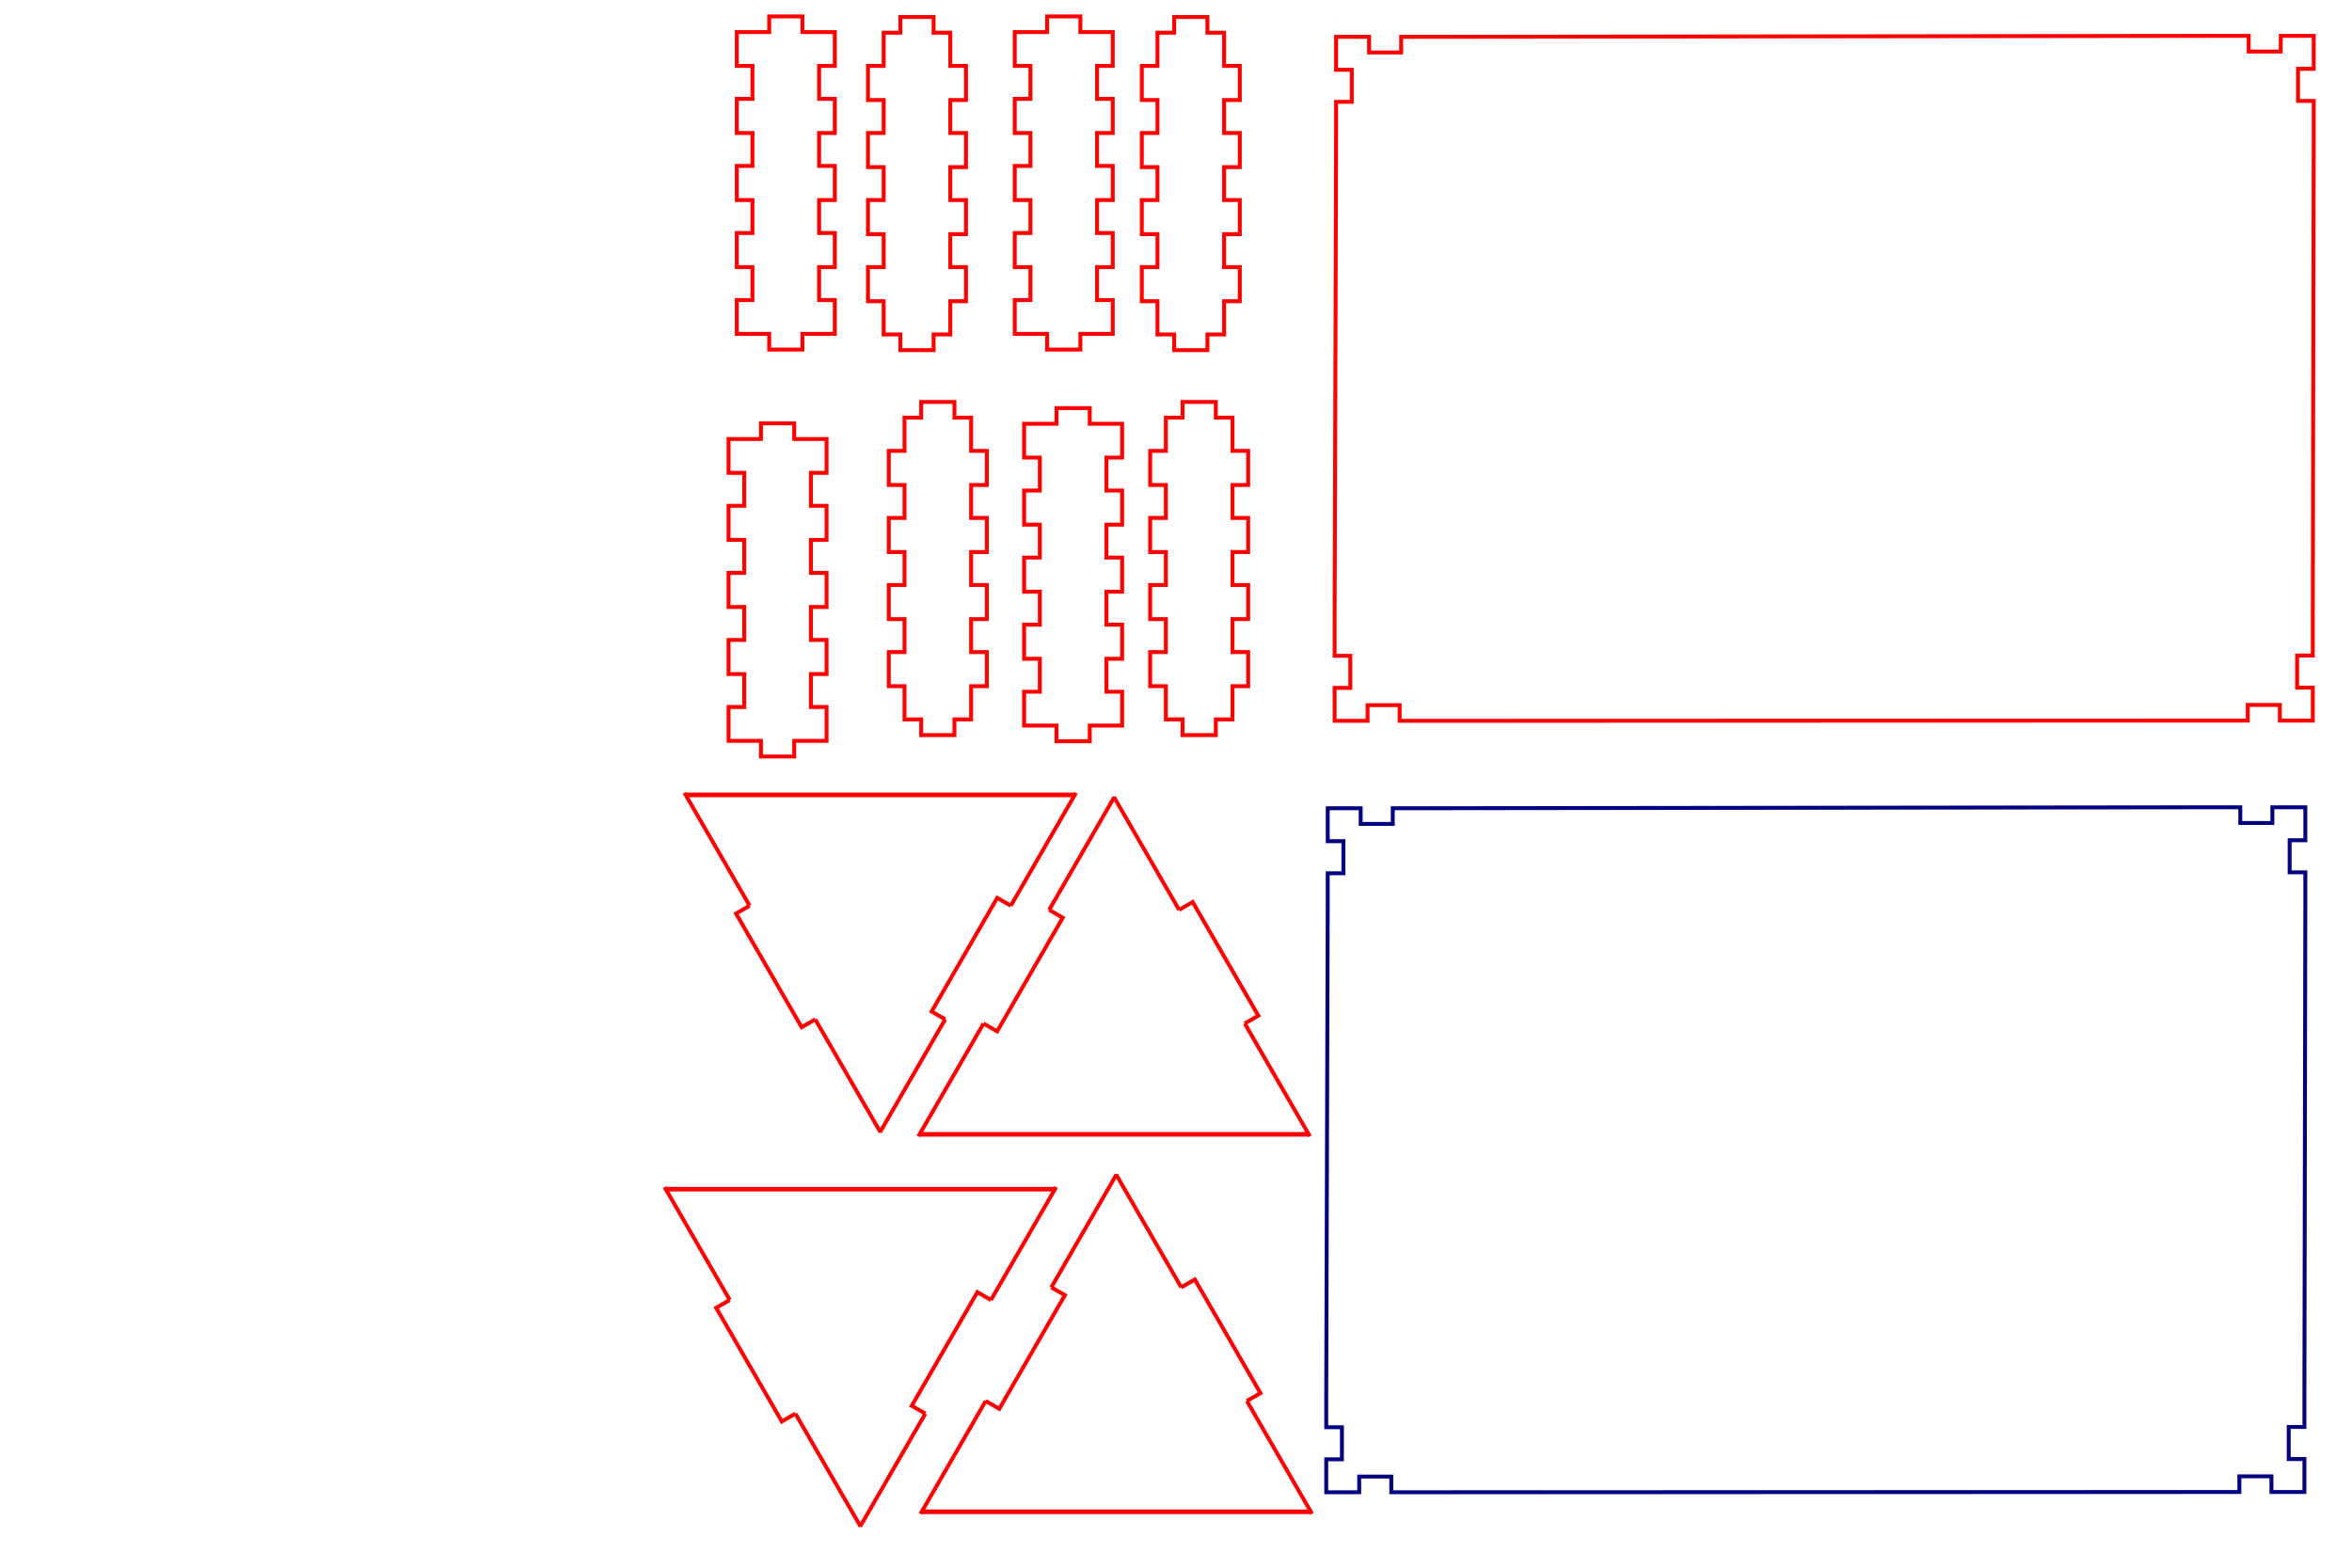 <?xml version="1.0" encoding="UTF-8" standalone="no"?>
<!-- Created with Inkscape (http://www.inkscape.org/) -->

<svg
   xmlns:dc="http://purl.org/dc/elements/1.1/"
   xmlns:cc="http://creativecommons.org/ns#"
   xmlns:rdf="http://www.w3.org/1999/02/22-rdf-syntax-ns#"
   xmlns:svg="http://www.w3.org/2000/svg"
   xmlns="http://www.w3.org/2000/svg"
   xmlns:sodipodi="http://sodipodi.sourceforge.net/DTD/sodipodi-0.dtd"
   xmlns:inkscape="http://www.inkscape.org/namespaces/inkscape"
   sodipodi:docname="hologrammeV0.svg"
   inkscape:version="0.92.3 (unknown)"
   id="svg8"
   version="1.1"
   viewBox="0 0 600 400"
   height="400mm"
   width="600mm">
  <sodipodi:namedview
     inkscape:window-maximized="1"
     inkscape:window-y="0"
     inkscape:window-x="0"
     inkscape:window-height="718"
     inkscape:window-width="1366"
     showgrid="false"
     inkscape:current-layer="layer1"
     inkscape:document-units="mm"
     inkscape:cy="795.16169"
     inkscape:cx="1265.2914"
     inkscape:zoom="0.24748737"
     inkscape:pageshadow="2"
     inkscape:pageopacity="0.0"
     borderopacity="1.0"
     bordercolor="#666666"
     pagecolor="#ffffff"
     id="base" />
  <defs
     id="defs2" />
  <g
     id="layer1"
     inkscape:groupmode="layer"
     inkscape:label="Calque 1"
     transform="translate(0,103)">
    <path
       inkscape:connector-curvature="0"
       d="m 185.863,9.019 h 8.258 V 5.019 h 8.483 v 4 h 8.258 v 8.631 h -4 v 8.406 h 4 v 8.706 h -4 v 8.406 h 4 v 8.706 h -4 v 8.406 h 4 v 8.706 h -4 v 8.406 h 4 v 8.631 h -8.258 v 4 h -8.483 v -4 h -8.258 v -8.631 h 4 v -8.406 h -4 v -8.706 h 4 v -8.406 h -4 v -8.706 h 4 v -8.406 h -4 v -8.706 h 4 v -8.406 h -4 z"
       id="box_font"
       style="fill:none;stroke:#ff0000" />
    <path
       inkscape:connector-curvature="0"
       d="m 187.958,-94.811 h 8.258 v -4 h 8.483 v 4 h 8.258 v 8.631 h -4 v 8.406 h 4 v 8.706 h -4 v 8.406 h 4 v 8.706 h -4 v 8.406 h 4 v 8.706 h -4 v 8.406 h 4 v 8.631 h -8.258 v 4 h -8.483 v -4 h -8.258 v -8.631 h 4 v -8.406 h -4 v -8.706 h 4 v -8.406 h -4 v -8.706 h 4 v -8.406 h -4 v -8.706 h 4 v -8.406 h -4 z"
       id="box_back"
       style="fill:none;stroke:#ff0000" />
    <path
       inkscape:connector-curvature="0"
       d="m 225.425,-94.661 h 4.258 v -4 h 8.483 v 4 h 4.258 v 8.481 h 4 v 8.706 h -4 v 8.406 h 4 v 8.706 h -4 v 8.406 h 4 v 8.706 h -4 v 8.406 h 4 v 8.706 h -4 v 8.481 h -4.258 v 4 h -8.483 v -4 h -4.258 v -8.481 h -4 v -8.706 h 4 v -8.406 h -4 v -8.706 h 4 v -8.406 h -4 v -8.706 h 4 v -8.406 h -4 v -8.706 h 4 z"
       id="box_left_side"
       style="fill:none;stroke:#ff0000" />
    <path
       inkscape:connector-curvature="0"
       d="m 230.738,3.562 h 4.258 v -4 h 8.483 V 3.562 h 4.258 v 8.481 h 4 v 8.706 h -4 v 8.406 h 4 v 8.706 h -4 v 8.406 h 4 v 8.706 h -4 v 8.406 h 4 v 8.706 h -4 v 8.481 h -4.258 v 4 h -8.483 v -4 h -4.258 v -8.481 h -4 v -8.706 h 4 v -8.406 h -4 v -8.706 h 4 v -8.406 h -4 v -8.706 h 4 v -8.406 h -4 v -8.706 h 4 z"
       id="box_right_side"
       style="fill:none;stroke:#ff0000" />
    <path
       style="fill:none;stroke:#ff0000"
       id="path856"
       d="m 258.866,-94.811 h 8.258 v -4 h 8.483 v 4 h 8.258 v 8.631 h -4 v 8.406 h 4 v 8.706 h -4 v 8.406 h 4 v 8.706 h -4 v 8.406 h 4 v 8.706 h -4 v 8.406 h 4 v 8.631 h -8.258 v 4 h -8.483 v -4 h -8.258 v -8.631 h 4 v -8.406 h -4 v -8.706 h 4 v -8.406 h -4 v -8.706 h 4 v -8.406 h -4 v -8.706 h 4 v -8.406 h -4 z"
       inkscape:connector-curvature="0" />
    <path
       style="fill:none;stroke:#ff0000"
       id="path858"
       d="m 295.275,-94.661 h 4.258 v -4 h 8.483 v 4 h 4.258 v 8.481 h 4 v 8.706 h -4 v 8.406 h 4 v 8.706 h -4 v 8.406 h 4 v 8.706 h -4 v 8.406 h 4 v 8.706 h -4 v 8.481 h -4.258 v 4 h -8.483 v -4 h -4.258 v -8.481 h -4 v -8.706 h 4 v -8.406 h -4 v -8.706 h 4 v -8.406 h -4 v -8.706 h 4 v -8.406 h -4 v -8.706 h 4 z"
       inkscape:connector-curvature="0" />
    <path
       style="fill:none;stroke:#ff0000"
       id="path860"
       d="m 261.257,5.126 h 8.258 V 1.126 h 8.483 V 5.126 h 8.258 v 8.631 h -4 v 8.406 h 4 v 8.706 h -4 v 8.406 h 4 v 8.706 h -4 v 8.406 h 4 v 8.706 h -4 v 8.406 h 4 v 8.631 h -8.258 v 4 h -8.483 v -4 h -8.258 v -8.631 h 4 v -8.406 h -4 v -8.706 h 4 v -8.406 h -4 v -8.706 h 4 v -8.406 h -4 v -8.706 h 4 v -8.406 h -4 z"
       inkscape:connector-curvature="0" />
    <path
       style="fill:none;stroke:#ff0000"
       id="path862"
       d="m 297.413,3.562 h 4.258 v -4 h 8.483 V 3.562 h 4.258 v 8.481 h 4 v 8.706 h -4 v 8.406 h 4 v 8.706 h -4 v 8.406 h 4 v 8.706 h -4 v 8.406 h 4 v 8.706 h -4 v 8.481 h -4.258 v 4 h -8.483 v -4 h -4.258 v -8.481 h -4 v -8.706 h 4 v -8.406 h -4 v -8.706 h 4 v -8.406 h -4 v -8.706 h 4 v -8.406 h -4 v -8.706 h 4 z"
       inkscape:connector-curvature="0" />
    <path
       style="fill:none;stroke:#ff0000"
       id="box_top"
       d="m 589.999,55.862 v 8.408 h -4 v 8.183 h 4 v 8.408 h -8.408 v -4 h -8.183 v 4 h -8.408 l -199.534,0.059 h -8.408 v -4 h -8.183 v 4 h -8.408 v -8.408 h 4 v -8.183 h -4 v -8.408 l 0.378,-124.527 v -8.408 h 4 v -8.183 h -4 v -8.408 h 8.408 v 4 h 8.183 v -4 h 8.408 l 199.389,-0.24 h 8.408 v 4 h 8.183 v -4 h 8.408 v 8.408 h -4 v 8.183 h 4 v 8.408 z"
       inkscape:connector-curvature="0"
       sodipodi:nodetypes="ccccccccccccccccccccccccccccccccccccccccccccc" />
    <path
       sodipodi:nodetypes="ccccccccccccccccccccccccccccccccccccccccccccc"
       inkscape:connector-curvature="0"
       d="m 587.86,252.69 v 8.408 h -4 v 8.183 h 4 v 8.408 h -8.408 v -4 h -8.183 v 4 h -8.408 l -199.534,0.059 h -8.408 v -4 h -8.183 v 4 h -8.408 v -8.408 h 4 v -8.183 h -4 v -8.408 l 0.378,-124.528 v -8.408 h 4 v -8.183 h -4 v -8.408 h 8.408 v 4 h 8.183 v -4 h 8.408 l 199.389,-0.24 h 8.408 v 4 h 8.183 v -4 h 8.408 v 8.408 h -4 v 8.183 h 4 v 8.408 z"
       id="path921"
       style="fill:none;stroke:#000080" />
    <g
       id="g1243"
       transform="translate(138.229,185.156)">
      <path
         sodipodi:nodetypes="cc"
         inkscape:connector-curvature="0"
         id="rect1037"
         d="M 31.834,15.264 H 130.666"
         style="opacity:1;fill:none;fill-opacity:1;stroke:#ff0003;stroke-width:1.167;stroke-miterlimit:4;stroke-dasharray:none;stroke-opacity:1" />
      <path
         sodipodi:nodetypes="cccccccc"
         inkscape:connector-curvature="0"
         d="m 114.566,43.538 -3.464,-2 -16.742,28.997 3.464,2 m 0,0 -16.629,28.803 M 131.196,14.735 114.566,43.538"
         id="encoches_bottom"
         style="fill:none;stroke:#ff0000" />
      <path
         sodipodi:nodetypes="cccccccc"
         style="fill:none;stroke:#ff0000"
         id="path1238"
         d="m 47.934,43.538 -3.464,2 16.742,28.997 3.464,-2 m 0,0 16.629,28.803 m -50,-86.603 16.629,28.803"
         inkscape:connector-curvature="0" />
    </g>
    <g
       id="g1251"
       transform="translate(143.295,84.558)">
      <path
         style="opacity:1;fill:none;fill-opacity:1;stroke:#ff0003;stroke-width:1.167;stroke-miterlimit:4;stroke-dasharray:none;stroke-opacity:1"
         d="M 31.834,15.264 H 130.666"
         id="path1245"
         inkscape:connector-curvature="0"
         sodipodi:nodetypes="cc" />
      <path
         style="fill:none;stroke:#ff0000"
         id="path1247"
         d="m 114.566,43.538 -3.464,-2 -16.742,28.997 3.464,2 m 0,0 -16.629,28.803 M 131.196,14.735 114.566,43.538"
         inkscape:connector-curvature="0"
         sodipodi:nodetypes="cccccccc" />
      <path
         inkscape:connector-curvature="0"
         d="m 47.934,43.538 -3.464,2 16.742,28.997 3.464,-2 m 0,0 16.629,28.803 m -50,-86.603 16.629,28.803"
         id="path1249"
         style="fill:none;stroke:#ff0000"
         sodipodi:nodetypes="cccccccc" />
    </g>
    <g
       transform="rotate(-180,182.735,100.845)"
       id="g1259">
      <path
         sodipodi:nodetypes="cc"
         inkscape:connector-curvature="0"
         id="path1253"
         d="M 31.834,15.264 H 130.666"
         style="opacity:1;fill:none;fill-opacity:1;stroke:#ff0003;stroke-width:1.167;stroke-miterlimit:4;stroke-dasharray:none;stroke-opacity:1" />
      <path
         sodipodi:nodetypes="cccccccc"
         inkscape:connector-curvature="0"
         d="m 114.566,43.538 -3.464,-2 -16.742,28.997 3.464,2 m 0,0 -16.629,28.803 M 131.196,14.735 114.566,43.538"
         id="path1255"
         style="fill:none;stroke:#ff0000" />
      <path
         sodipodi:nodetypes="cccccccc"
         style="fill:none;stroke:#ff0000"
         id="path1257"
         d="m 47.934,43.538 -3.464,2 16.742,28.997 3.464,-2 m 0,0 16.629,28.803 m -50,-86.603 16.629,28.803"
         inkscape:connector-curvature="0" />
    </g>
    <g
       id="g1267"
       transform="rotate(-180,183.008,149)">
      <path
         style="opacity:1;fill:none;fill-opacity:1;stroke:#ff0003;stroke-width:1.167;stroke-miterlimit:4;stroke-dasharray:none;stroke-opacity:1"
         d="M 31.834,15.264 H 130.666"
         id="path1261"
         inkscape:connector-curvature="0"
         sodipodi:nodetypes="cc" />
      <path
         style="fill:none;stroke:#ff0000"
         id="path1263"
         d="m 114.566,43.538 -3.464,-2 -16.742,28.997 3.464,2 m 0,0 -16.629,28.803 M 131.196,14.735 114.566,43.538"
         inkscape:connector-curvature="0"
         sodipodi:nodetypes="cccccccc" />
      <path
         inkscape:connector-curvature="0"
         d="m 47.934,43.538 -3.464,2 16.742,28.997 3.464,-2 m 0,0 16.629,28.803 m -50,-86.603 16.629,28.803"
         id="path1265"
         style="fill:none;stroke:#ff0000"
         sodipodi:nodetypes="cccccccc" />
    </g>
  </g>
</svg>
